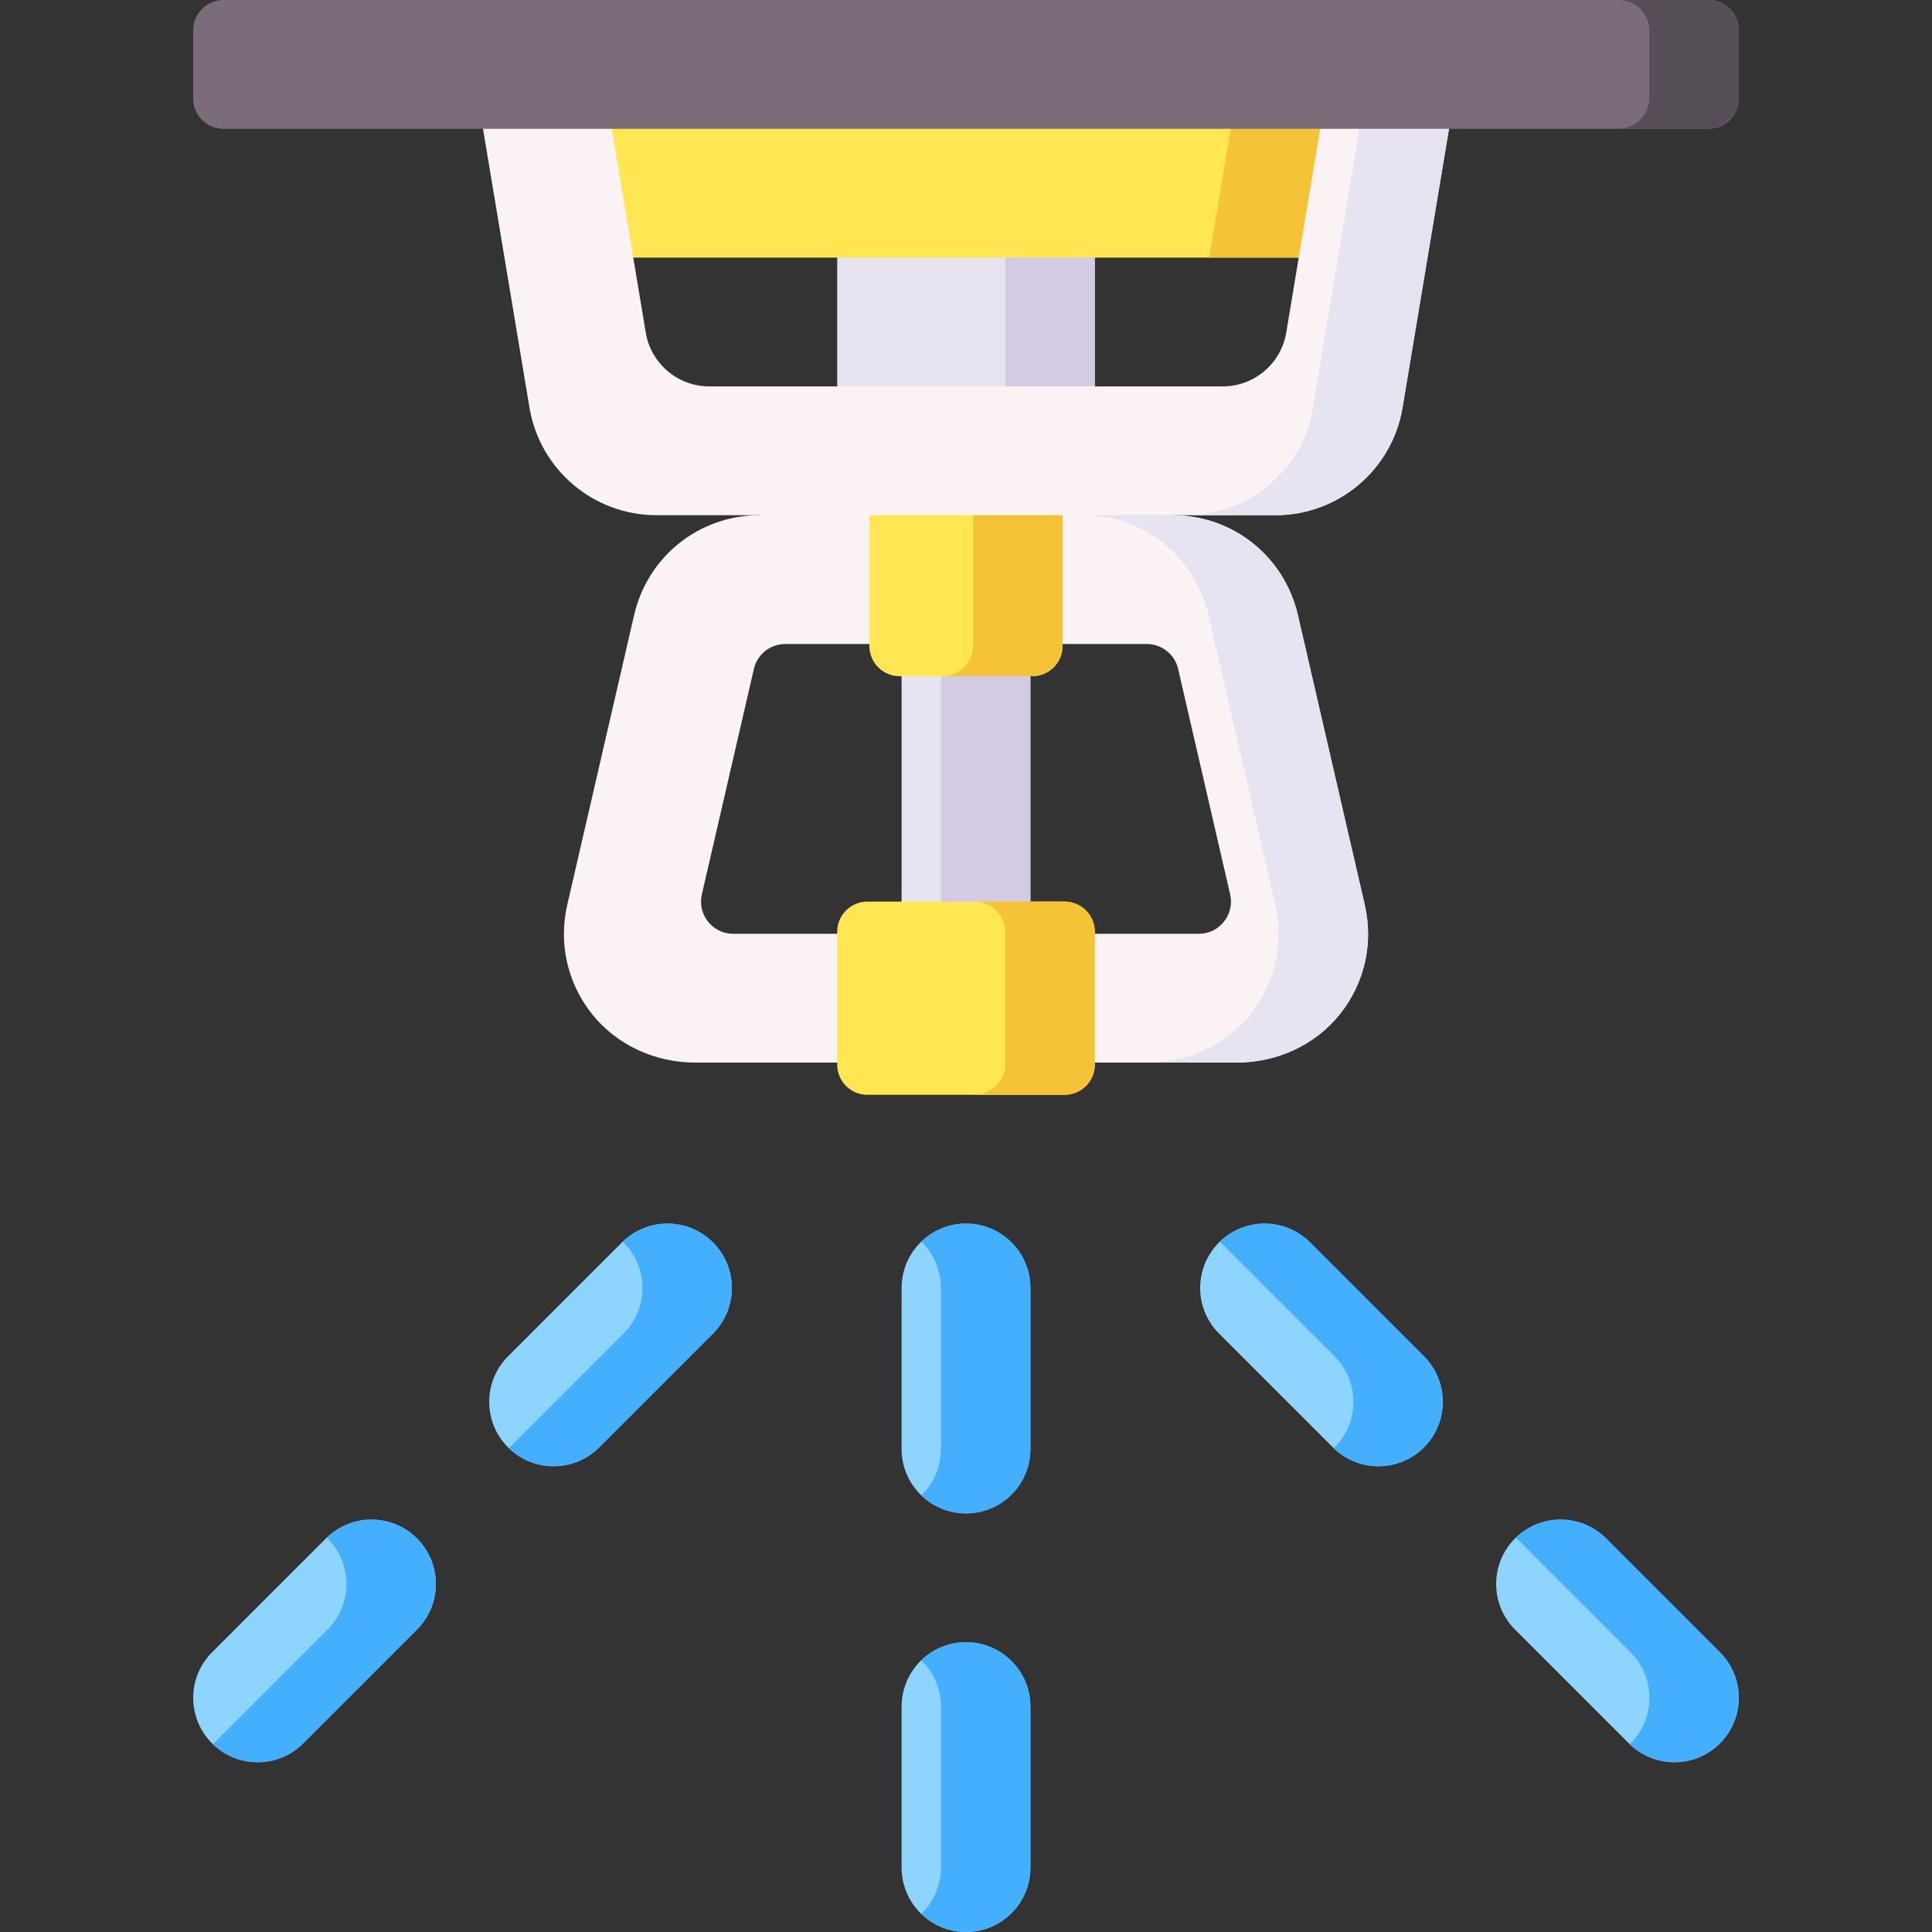 <svg id="Capa_1" enable-background="new 0 0 512 512" height="512" viewBox="0 0 512 512" width="512" xmlns="http://www.w3.org/2000/svg"><rect x="0" y="0" width="512" height="512" fill="#333333" stroke="none"/><g><path d="m361.672 239.792-17.723-76.8c-3.595-15.578-17.272-26.458-33.259-26.458l-29.09-5.151h-51.2l-29.09 5.151c-15.987 0-29.664 10.88-33.259 26.458l-17.723 76.8c-2.346 10.168.021 20.683 6.497 28.861 6.598 8.333 16.837 12.947 27.466 12.947h143.419c10.629 0 20.868-4.614 27.466-12.947 6.475-8.179 8.843-18.693 6.496-28.861zm-43.986 7.675h-123.372c-5.488 0-9.549-5.105-8.315-10.452l13.785-59.733c.894-3.872 4.341-6.615 8.315-6.615h95.803c3.974 0 7.421 2.743 8.315 6.614l13.785 59.733c1.233 5.348-2.828 10.453-8.316 10.453z" fill="#fbf3f3"/><path d="m361.672 239.792-17.723-76.8c-3.595-15.578-17.272-26.458-33.259-26.458l-29.09-5.151h-23.694l29.09 5.151c15.987 0 29.664 10.88 33.259 26.458l17.723 76.8c2.347 10.168-.021 20.683-6.497 28.861-6.598 8.333-16.837 12.947-27.466 12.947h23.694c10.629 0 20.868-4.614 27.466-12.947 6.476-8.179 8.844-18.693 6.497-28.861z" fill="#e8e3f0"/><path d="m238.933 170.627h34.133v76.879h-34.133z" fill="#e8e3f0"/><path d="m249.373 170.627h23.694v76.879h-23.694z" fill="#d3cbe4"/><path d="m282.133 238.933h-9.067l-3.259 1.736-9.083-1.736h-30.858c-4.418 0-8 3.582-8 8v35.2c0 4.418 3.582 8 8 8h52.267c4.418 0 8-3.582 8-8v-35.2c0-4.418-3.581-8-8-8z" fill="#ffe652"/><path d="m282.133 238.933h-23.936c4.552 0 8.241 3.69 8.241 8.242v34.717c0 4.551-3.69 8.241-8.241 8.241h23.936c4.418 0 8-3.582 8-8v-35.2c0-4.418-3.581-8-8-8z" fill="#f4c338"/><g><path d="m230.4 131.382v39.818c0 4.418 3.582 8 8 8h13.008l16.018-2.934 5.64 2.934h.533c4.418 0 8-3.582 8-8v-39.818z" fill="#ffe652"/><path d="m257.906 131.382v39.577c0 4.552-3.69 8.241-8.241 8.241h23.694c4.552 0 8.241-3.69 8.241-8.241v-39.577z" fill="#f4c338"/></g><path d="m221.867 62.43h68.267v45.807h-68.267z" fill="#e8e3f0"/><path d="m266.439 62.43h23.694v45.807h-23.694z" fill="#d3cbe4"/><path d="m156.469 25.003h199.061v43.264h-199.061z" fill="#ffe652"/><path d="m320.484 68.267 5.688-34.134v-9.13h29.359v43.264z" fill="#f4c338"/><path d="m384 34.133-12.313 73.878c-2.743 16.459-16.983 28.522-33.669 28.522h-164.036c-16.686 0-30.926-12.063-33.669-28.522l-12.313-73.878v-11.323h34.133v11.324l9.001 54.006c1.372 8.229 8.492 14.261 16.835 14.261h136.063c8.343 0 15.463-6.031 16.835-14.261l9.001-54.006v-11.324h34.132z" fill="#fbf3f3"/><path d="m360.306 22.81v11.324l-12.313 73.878c-2.743 16.459-16.983 28.522-33.669 28.522h23.694c16.686 0 30.926-12.063 33.669-28.522l12.313-73.879v-11.323z" fill="#e8e3f0"/><path d="m452.8 34.133h-393.6c-4.418 0-8-3.582-8-8v-18.133c0-4.418 3.582-8 8-8h393.6c4.418 0 8 3.582 8 8v18.133c0 4.419-3.582 8-8 8z" fill="#7a6d79"/><g><g><path d="m256 401.067c-9.426 0-17.067-7.641-17.067-17.067v-42.667c0-9.426 7.641-17.067 17.067-17.067s17.067 7.641 17.067 17.067v42.667c0 9.426-7.641 17.067-17.067 17.067z" fill="#8dd4ff"/></g></g><g><g><path d="m256 512c-9.426 0-17.067-7.641-17.067-17.067v-42.667c0-9.426 7.641-17.067 17.067-17.067s17.067 7.641 17.067 17.067v42.667c0 9.426-7.641 17.067-17.067 17.067z" fill="#8dd4ff"/></g></g><g><g><g><path d="m134.64 383.571c-6.665-6.665-6.665-17.471 0-24.136l30.17-30.17c6.665-6.665 17.471-6.665 24.136 0s6.665 17.471 0 24.136l-30.17 30.17c-6.665 6.665-17.47 6.665-24.136 0z" fill="#8dd4ff"/></g><g><path d="m56.199 462.013c-6.665-6.665-6.665-17.471 0-24.136l30.17-30.17c6.665-6.665 17.471-6.665 24.136 0s6.665 17.471 0 24.136l-30.17 30.17c-6.666 6.665-17.471 6.665-24.136 0z" fill="#8dd4ff"/></g></g></g><g><g><g><path d="m377.36 383.571c6.665-6.665 6.665-17.471 0-24.136l-30.17-30.17c-6.665-6.665-17.471-6.665-24.136 0s-6.665 17.471 0 24.136l30.17 30.17c6.665 6.665 17.47 6.665 24.136 0z" fill="#8dd4ff"/></g><g><path d="m455.801 462.013c6.665-6.665 6.665-17.471 0-24.136l-30.17-30.17c-6.665-6.665-17.471-6.665-24.136 0s-6.665 17.471 0 24.136l30.17 30.17c6.666 6.665 17.471 6.665 24.136 0z" fill="#8dd4ff"/></g></g></g><path d="m452.559 0h-23.694c4.552 0 8.241 3.69 8.241 8.241v17.651c0 4.551-3.69 8.241-8.241 8.241h23.694c4.552 0 8.241-3.69 8.241-8.241v-17.651c0-4.551-3.69-8.241-8.241-8.241z" fill="#554e56"/><g><g fill="#45afff"><path d="m377.36 359.435-30.17-30.17c-6.594-6.594-17.235-6.653-23.915-.2.072.069.15.129.221.2l30.17 30.17c6.665 6.665 6.665 17.471 0 24.136-.071.071-.149.13-.221.2 6.681 6.454 17.321 6.395 23.915-.2 6.664-6.665 6.665-17.471 0-24.136z"/><path d="m455.801 437.877-30.17-30.17c-6.594-6.594-17.235-6.653-23.915-.2.072.07.15.129.221.2l30.17 30.17c6.665 6.665 6.665 17.471 0 24.136-.071.071-.149.13-.221.2 6.681 6.454 17.321 6.395 23.915-.2 6.665-6.665 6.665-17.471 0-24.136z"/></g></g><g fill="#45afff"><path d="m256 324.267c-4.605 0-8.777 1.832-11.847 4.798 3.213 3.103 5.22 7.449 5.22 12.269v42.666c0 4.82-2.006 9.165-5.22 12.269 3.07 2.965 7.242 4.798 11.847 4.798 9.426 0 17.067-7.641 17.067-17.067v-42.667c0-9.426-7.641-17.066-17.067-17.066z"/><path d="m256 435.2c-4.605 0-8.777 1.833-11.847 4.798 3.213 3.103 5.22 7.449 5.22 12.269v42.667c0 4.82-2.006 9.166-5.22 12.269 3.07 2.965 7.242 4.798 11.847 4.798 9.426 0 17.067-7.641 17.067-17.067v-42.667c0-9.426-7.641-17.067-17.067-17.067z"/><g><path d="m188.946 329.265c-6.594-6.594-17.234-6.653-23.915-.2.072.069.15.129.221.2 6.665 6.665 6.665 17.471 0 24.136l-30.17 30.17c-.071.071-.149.13-.221.2 6.68 6.454 17.321 6.395 23.915-.2l30.17-30.17c6.666-6.665 6.666-17.47 0-24.136z"/><path d="m110.505 407.707c-6.594-6.594-17.235-6.653-23.915-.2.072.07.15.129.221.2 6.665 6.665 6.665 17.471 0 24.136l-30.17 30.17c-.071.071-.149.13-.221.2 6.681 6.454 17.321 6.395 23.915-.2l30.17-30.17c6.665-6.665 6.665-17.471 0-24.136z"/></g></g></g></svg>